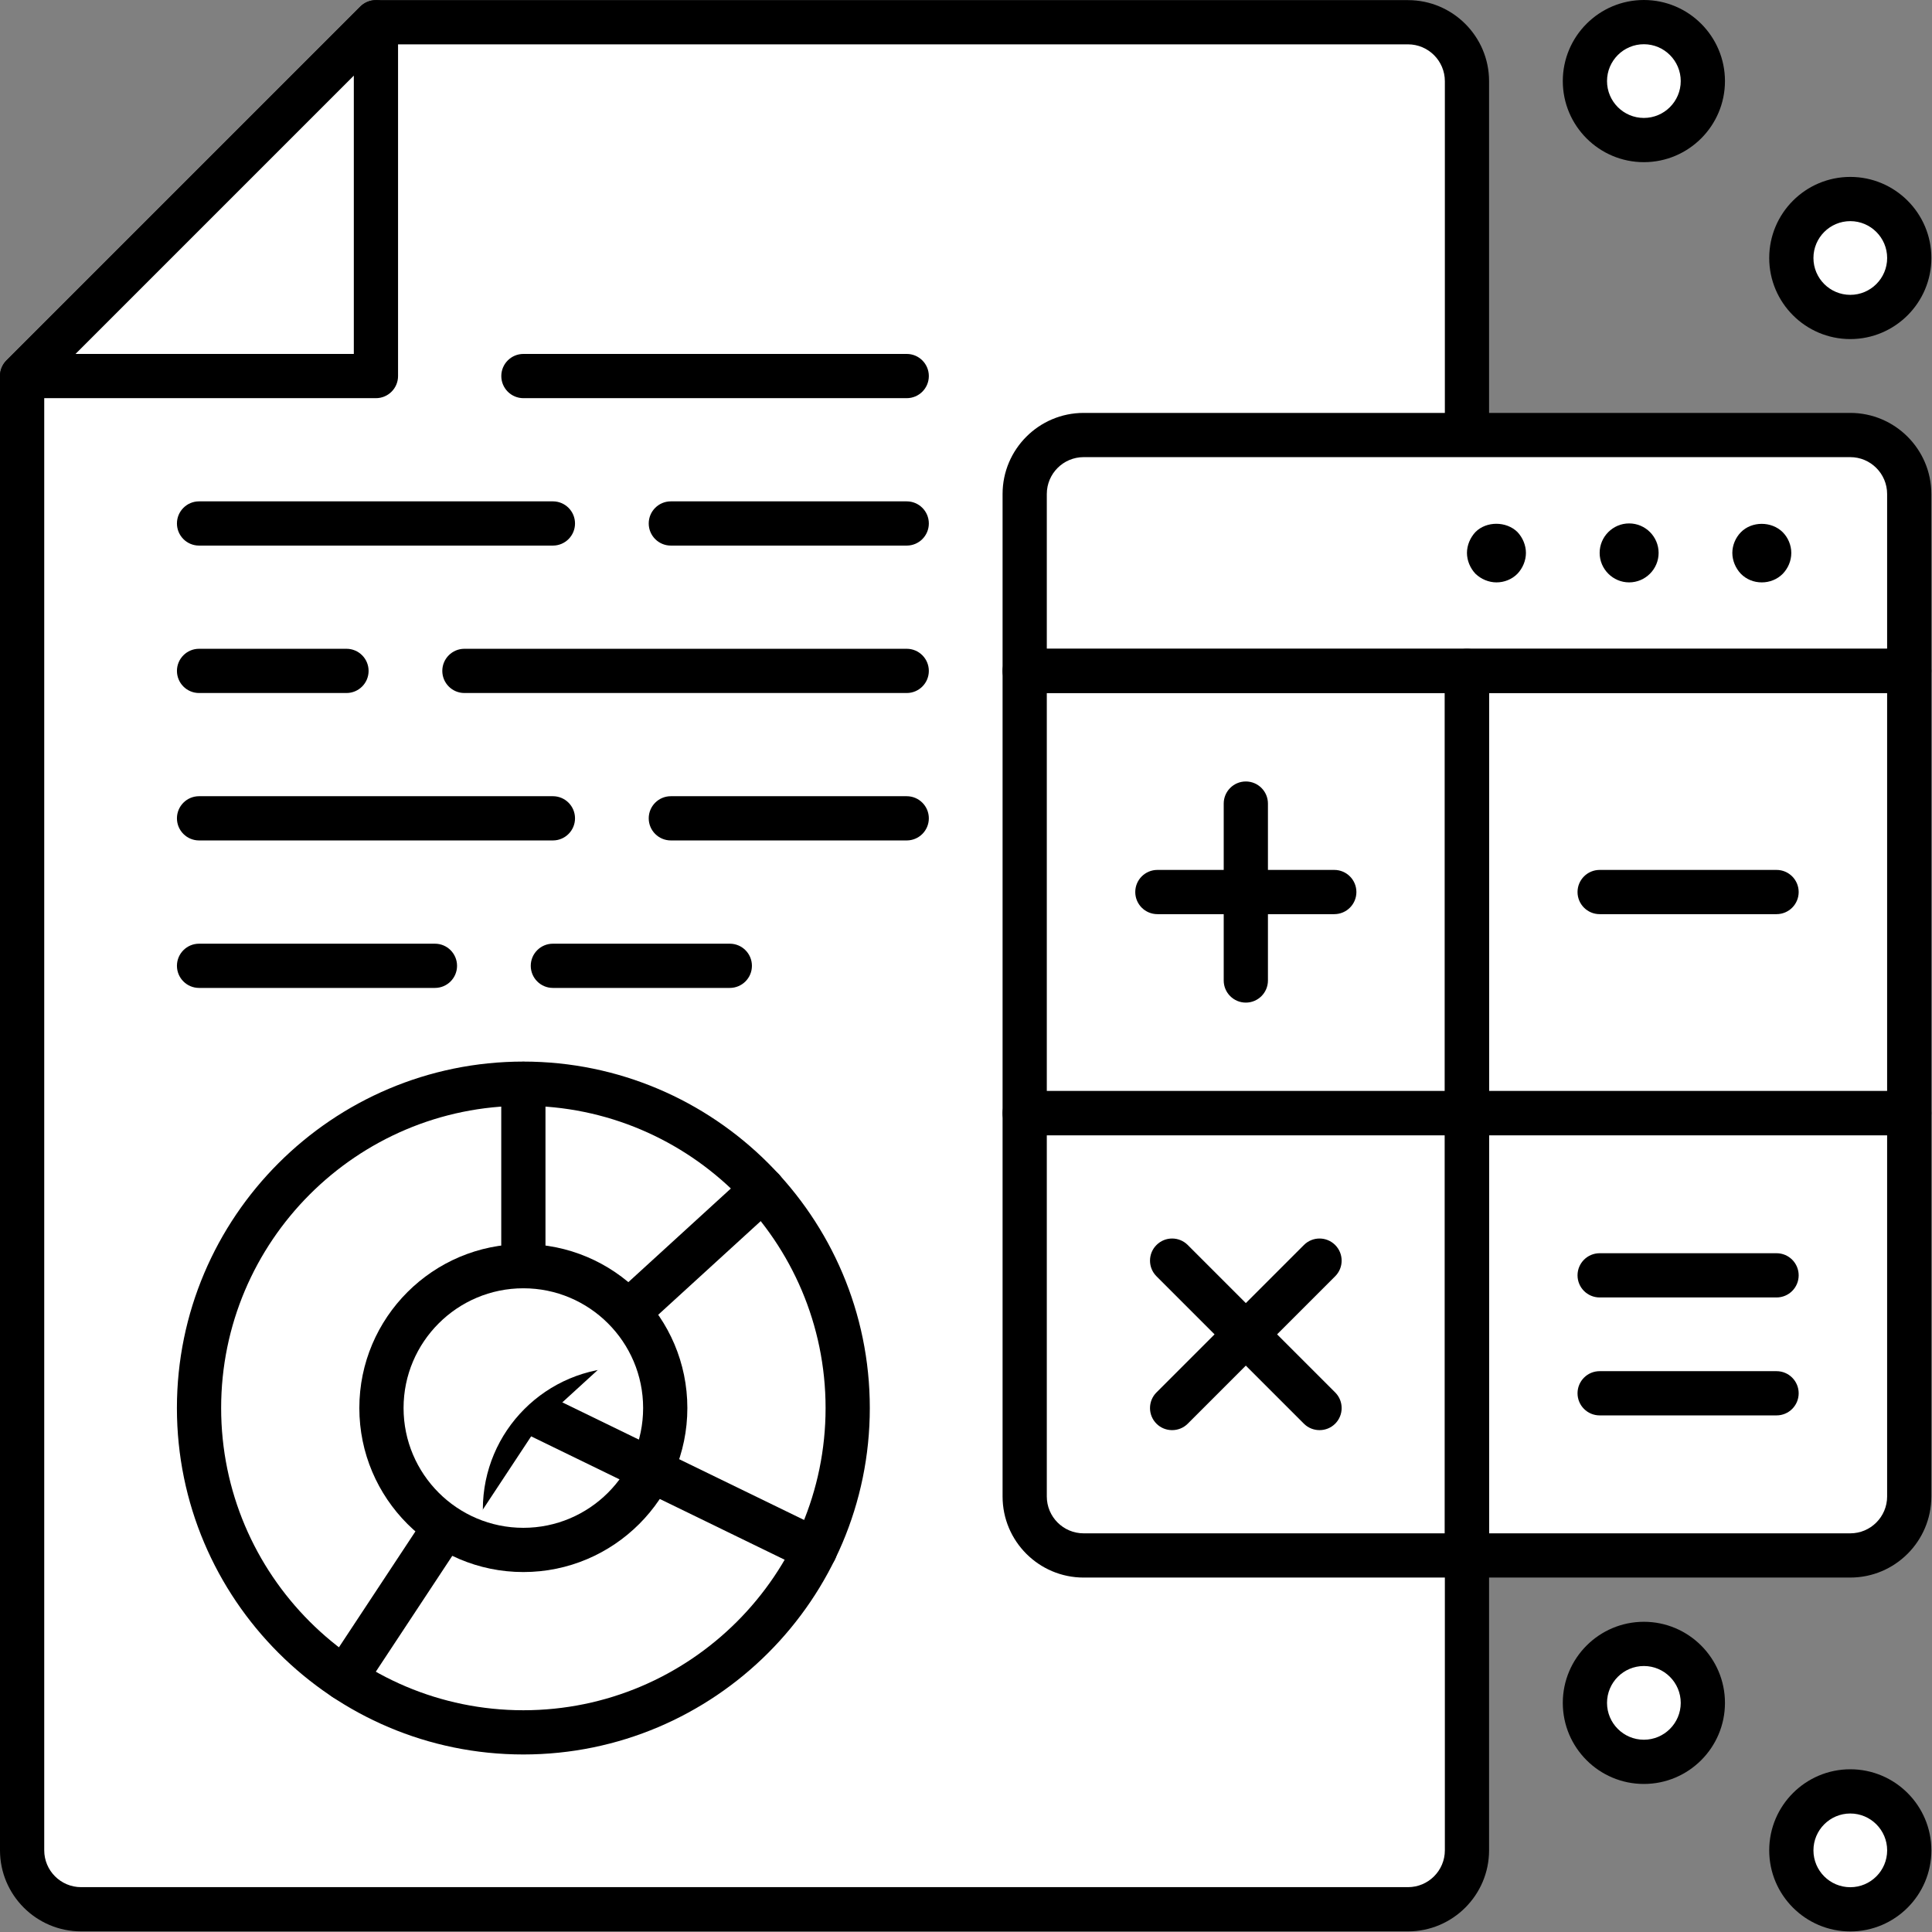 <?xml version="1.0" encoding="UTF-8" standalone="no"?><!DOCTYPE svg PUBLIC "-//W3C//DTD SVG 1.1//EN" "http://www.w3.org/Graphics/SVG/1.1/DTD/svg11.dtd"><svg width="100%" height="100%" viewBox="0 0 2084 2084" version="1.1" xmlns="http://www.w3.org/2000/svg" xmlns:xlink="http://www.w3.org/1999/xlink" xml:space="preserve" xmlns:serif="http://www.serif.com/" style="fill-rule:evenodd;clip-rule:evenodd;stroke-linejoin:round;stroke-miterlimit:2;"><rect x="0" y="0" width="2084" height="2084" fill="#808080" stroke="none"/><rect id="画板1" x="0" y="0" width="2083.33" height="2083.33" style="fill:none;"/><clipPath id="_clip1"><rect id="画板11" serif:id="画板1" x="0" y="0" width="2083.33" height="2083.33"/></clipPath><g clip-path="url(#_clip1)"><g><path d="M87.465,2059.48l1431.31,0c35.112,0 63.609,-28.433 63.609,-63.609l0,-1908.28c0,-35.081 -28.497,-63.609 -63.609,-63.609l-1113.26,-0c-149.069,149.036 -232.62,232.651 -381.656,381.655l0,1590.23c0,35.176 28.464,63.609 63.609,63.609Z" style="fill:#fff;fill-rule:nonzero;"/><path d="M47.71,415.527l-0,1580.34c-0,21.945 17.841,39.756 39.755,39.756l1431.31,-0c21.912,-0 39.756,-17.811 39.756,-39.756l-0,-1908.28c-0,-21.914 -17.844,-39.756 -39.756,-39.756l-1103.37,0l-367.692,367.693Zm1471.06,1667.81l-1431.31,-0c-48.248,-0 -87.462,-39.248 -87.462,-87.463l-0,-1590.23c-0,-6.329 2.512,-12.403 6.996,-16.888l381.656,-381.656c4.453,-4.452 10.527,-6.965 16.857,-6.965l1113.26,0c48.215,0 87.463,39.215 87.463,87.463l-0,1908.28c-0,48.215 -39.248,87.463 -87.463,87.463Z" style="fill-rule:nonzero;"/><path d="M1105.31,723.683l954.14,-0l-0,-190.828c-0,-35.081 -28.497,-63.609 -63.61,-63.609l-826.92,-0c-35.144,-0 -63.61,28.528 -63.61,63.609l0,190.828Z" style="fill:#fff;fill-rule:nonzero;"/><path d="M1168.92,1677.82l413.46,0l0,-477.069l-477.07,-0l0,413.46c0,35.176 28.466,63.609 63.61,63.609Z" style="fill:#fff;fill-rule:nonzero;"/><rect x="1105.31" y="723.683" width="477.07" height="477.07" style="fill:#fff;fill-rule:nonzero;"/><path d="M1582.38,1677.82l413.46,0c35.113,0 63.61,-28.433 63.61,-63.609l-0,-413.46l-477.07,-0l0,477.069Z" style="fill:#fff;fill-rule:nonzero;"/><rect x="1582.38" y="723.683" width="477.07" height="477.07" style="fill:#fff;fill-rule:nonzero;"/><path d="M1129.16,699.829l906.432,0l0,-166.974c0,-21.914 -17.843,-39.756 -39.756,-39.756l-826.92,0c-21.946,0 -39.756,17.842 -39.756,39.756l-0,166.974Zm930.286,47.707l-954.14,0c-13.167,0 -23.853,-10.686 -23.853,-23.853l-0,-190.828c-0,-48.184 39.214,-87.463 87.463,-87.463l826.92,0c48.216,0 87.463,39.279 87.463,87.463l0,190.828c0,13.167 -10.686,23.853 -23.853,23.853Z" style="fill-rule:nonzero;"/><path d="M1129.16,1224.61l-0,389.607c-0,21.945 17.81,39.756 39.756,39.756l389.607,-0l-0,-429.363l-429.363,0Zm453.216,477.07l-413.46,-0c-48.249,-0 -87.463,-39.184 -87.463,-87.463l-0,-413.46c-0,-13.168 10.686,-23.854 23.853,-23.854l477.07,0c13.167,0 23.854,10.686 23.854,23.854l-0,477.069c-0,13.168 -10.687,23.854 -23.854,23.854Z" style="fill-rule:nonzero;"/><path d="M1129.16,1176.9l429.363,0l-0,-429.363l-429.363,0l-0,429.363Zm453.216,47.707l-477.07,0c-13.167,0 -23.853,-10.686 -23.853,-23.853l-0,-477.07c-0,-13.167 10.686,-23.854 23.853,-23.854l477.07,0c13.167,0 23.854,10.687 23.854,23.854l-0,477.07c-0,13.167 -10.687,23.853 -23.854,23.853Z" style="fill-rule:nonzero;"/><path d="M1606.23,1653.97l389.606,-0c21.913,-0 39.756,-17.811 39.756,-39.756l0,-389.607l-429.362,0l-0,429.363Zm389.606,47.707l-413.46,-0c-13.167,-0 -23.853,-10.686 -23.853,-23.854l-0,-477.069c-0,-13.168 10.686,-23.854 23.853,-23.854l477.07,0c13.167,0 23.853,10.686 23.853,23.854l0,413.46c0,48.279 -39.247,87.463 -87.463,87.463Z" style="fill-rule:nonzero;"/><path d="M1606.23,1176.9l429.362,0l0,-429.363l-429.362,0l-0,429.363Zm453.216,47.707l-477.07,0c-13.167,0 -23.853,-10.686 -23.853,-23.853l-0,-477.07c-0,-13.167 10.686,-23.854 23.853,-23.854l477.07,0c13.167,0 23.853,10.687 23.853,23.854l0,477.07c0,13.167 -10.686,23.853 -23.853,23.853Z" style="fill-rule:nonzero;"/><path d="M23.856,405.636l381.656,-381.655l-0,381.655l-381.656,0Z" style="fill:#fff;fill-rule:nonzero;"/><path d="M81.454,381.783l300.204,-0l0,-300.204l-300.204,300.204Zm324.058,47.707l-381.656,-0c-9.669,-0 -18.352,-5.82 -22.04,-14.694c-3.69,-8.969 -1.654,-19.21 5.183,-26.048l381.656,-381.656c6.838,-6.774 17.078,-8.809 25.984,-5.152c8.905,3.657 14.726,12.372 14.726,22.041l0,381.655c0,13.168 -10.686,23.854 -23.853,23.854Z" style="fill-rule:nonzero;"/><path d="M1614.18,628.205c-8.27,0 -16.539,-3.467 -22.582,-9.255c-5.725,-6.011 -9.223,-14.28 -9.223,-22.549c0,-8.238 3.498,-16.507 9.223,-22.582c11.767,-11.767 33.078,-11.767 45.162,0c5.757,6.075 9.224,14.344 9.224,22.582c0,8.269 -3.467,16.538 -9.224,22.549c-6.041,6.107 -14.28,9.255 -22.58,9.255Z" style="fill-rule:nonzero;"/><path d="M1725.5,596.401c-0,-17.493 14.312,-31.805 31.805,-31.805c17.523,0 31.804,14.312 31.804,31.805c0,17.46 -14.281,31.804 -31.804,31.804c-17.493,0 -31.805,-14.344 -31.805,-31.804Z" style="fill-rule:nonzero;"/><path d="M1900.43,628.205c-8.588,0 -16.539,-3.148 -22.582,-9.255c-5.725,-6.011 -9.223,-14.28 -9.223,-22.549c-0,-8.238 3.498,-16.507 9.223,-22.295c11.767,-12.054 33.078,-12.054 45.162,-0c5.757,5.788 9.224,14.057 9.224,22.295c0,8.587 -3.467,16.538 -9.224,22.549c-6.041,6.107 -14.28,9.255 -22.58,9.255Z" style="fill-rule:nonzero;"/><path d="M1439.26,986.071l-190.828,0c-13.167,0 -23.853,-10.686 -23.853,-23.853c-0,-13.167 10.686,-23.854 23.853,-23.854l190.828,0c13.167,0 23.854,10.687 23.854,23.854c-0,13.167 -10.687,23.853 -23.854,23.853Z" style="fill-rule:nonzero;"/><path d="M1916.33,986.071l-190.828,0c-13.167,0 -23.854,-10.686 -23.854,-23.853c0,-13.167 10.687,-23.854 23.854,-23.854l190.828,0c13.167,0 23.853,10.687 23.853,23.854c0,13.167 -10.686,23.853 -23.853,23.853Z" style="fill-rule:nonzero;"/><path d="M1916.33,1526.75l-190.828,0c-13.167,0 -23.854,-10.686 -23.854,-23.853c0,-13.167 10.687,-23.854 23.854,-23.854l190.828,0c13.167,0 23.853,10.687 23.853,23.854c0,13.167 -10.686,23.853 -23.853,23.853Z" style="fill-rule:nonzero;"/><path d="M1916.33,1399.53l-190.828,-0c-13.167,-0 -23.854,-10.687 -23.854,-23.854c0,-13.167 10.687,-23.853 23.854,-23.853l190.828,-0c13.167,-0 23.853,10.686 23.853,23.853c0,13.167 -10.686,23.854 -23.853,23.854Z" style="fill-rule:nonzero;"/><path d="M1343.84,1081.49c-13.167,0 -23.853,-10.686 -23.853,-23.853l-0,-190.828c-0,-13.167 10.686,-23.854 23.853,-23.854c13.167,0 23.854,10.687 23.854,23.854l-0,190.828c-0,13.167 -10.687,23.853 -23.854,23.853Z" style="fill-rule:nonzero;"/><path d="M1423.36,1542.65c-6.107,-0 -12.214,-2.291 -16.858,-6.934l-159.023,-159.023c-9.318,-9.319 -9.318,-24.426 0,-33.745c9.32,-9.319 24.395,-9.319 33.713,-0l159.023,159.023c9.32,9.319 9.32,24.426 0,33.745c-4.643,4.643 -10.748,6.934 -16.855,6.934Z" style="fill-rule:nonzero;"/><path d="M1264.33,1542.65c-6.107,-0 -12.214,-2.291 -16.858,-6.934c-9.318,-9.319 -9.318,-24.426 0,-33.745l159.023,-159.023c9.32,-9.319 24.396,-9.319 33.713,-0c9.32,9.319 9.32,24.426 0,33.745l-159.023,159.023c-4.643,4.643 -10.748,6.934 -16.855,6.934Z" style="fill-rule:nonzero;"/><path d="M564.535,1868.65c-193.213,0 -349.851,-156.638 -349.851,-349.851c0,-193.181 156.638,-349.851 349.851,-349.851c193.214,-0 349.851,156.67 349.851,349.851c0,193.213 -156.637,349.851 -349.851,349.851Z" style="fill:#fff;fill-rule:nonzero;"/><path d="M564.535,1542.65c-3.277,-0 -6.52,-0.669 -9.638,-2.036c-8.619,-3.785 -14.215,-12.372 -14.215,-21.818l-0,-349.66c-0,-13.167 10.686,-23.854 23.853,-23.854c13.167,0 23.854,10.687 23.854,23.854l-0,295.56l218.243,-199.383c9.7,-8.905 24.84,-8.206 33.713,1.495c8.873,9.732 8.205,24.839 -1.528,33.713l-258.189,235.863c-4.484,4.103 -10.242,6.266 -16.093,6.266Z" style="fill-rule:nonzero;"/><path d="M371.861,1834.49c-4.484,-0 -9.063,-1.241 -13.103,-3.912c-10.972,-7.251 -14.025,-22.041 -6.775,-33.045l192.641,-291.903c6.585,-9.987 19.56,-13.517 30.343,-8.301l314.644,153.044c11.829,5.788 16.76,20.068 11.002,31.932c-5.724,11.799 -20.035,16.761 -31.899,11.004l-295.783,-143.948l-181.128,274.443c-4.579,6.965 -12.181,10.686 -19.942,10.686Z" style="fill-rule:nonzero;"/><path d="M564.535,1192.8c-179.761,0 -325.997,146.238 -325.997,325.998c-0,179.792 146.236,325.998 325.997,325.998c179.759,-0 325.998,-146.206 325.998,-325.998c-0,-179.76 -146.239,-325.998 -325.998,-325.998Zm0,699.703c-206.062,-0 -373.704,-167.643 -373.704,-373.705c-0,-206.031 167.642,-373.705 373.704,-373.705c206.03,0 373.705,167.674 373.705,373.705c-0,206.062 -167.675,373.705 -373.705,373.705Z" style="fill-rule:nonzero;"/><path d="M673.879,1475.07c13.358,-0 26.27,1.939 38.611,5.12c-17.143,-65.804 -76.777,-114.401 -147.955,-114.401c-84.506,-0 -153.075,68.475 -153.075,153.012c-0,71.211 48.66,130.844 114.465,147.987c-3.213,-12.372 -5.09,-25.284 -5.09,-38.643c-0,-84.536 68.507,-153.075 153.044,-153.075Z" style="fill:#fff;fill-rule:nonzero;"/><path d="M564.535,1389.64c-71.242,0 -129.222,57.917 -129.222,129.159c0,71.274 57.98,129.222 129.222,129.222c71.242,0 129.191,-57.948 129.191,-129.222c0,-71.242 -57.949,-129.159 -129.191,-129.159Zm0,306.088c-97.545,0 -176.929,-79.384 -176.929,-176.929c0,-97.577 79.384,-176.866 176.929,-176.866c97.544,0 176.898,79.289 176.898,176.866c0,97.545 -79.354,176.929 -176.898,176.929Z" style="fill-rule:nonzero;"/><path d="M978.058,588.513l-254.437,0c-13.168,0 -23.854,-10.686 -23.854,-23.853c0,-13.168 10.686,-23.854 23.854,-23.854l254.437,0c13.167,0 23.853,10.686 23.853,23.854c0,13.167 -10.686,23.853 -23.853,23.853Z" style="fill-rule:nonzero;"/><path d="M596.402,588.513l-381.687,0c-13.167,0 -23.853,-10.686 -23.853,-23.853c-0,-13.168 10.686,-23.854 23.853,-23.854l381.687,0c13.167,0 23.853,10.686 23.853,23.854c0,13.167 -10.686,23.853 -23.853,23.853Z" style="fill-rule:nonzero;"/><path d="M978.058,429.49l-413.461,-0c-13.167,-0 -23.853,-10.686 -23.853,-23.854c-0,-13.167 10.686,-23.853 23.853,-23.853l413.461,-0c13.167,-0 23.853,10.686 23.853,23.853c0,13.168 -10.686,23.854 -23.853,23.854Z" style="fill-rule:nonzero;"/><path d="M978.058,747.536l-477.101,0c-13.167,0 -23.854,-10.686 -23.854,-23.853c0,-13.167 10.687,-23.854 23.854,-23.854l477.101,0c13.167,0 23.853,10.687 23.853,23.854c0,13.167 -10.686,23.853 -23.853,23.853Z" style="fill-rule:nonzero;"/><path d="M373.738,747.536l-159.023,0c-13.167,0 -23.853,-10.686 -23.853,-23.853c-0,-13.167 10.686,-23.854 23.853,-23.854l159.023,0c13.168,0 23.854,10.687 23.854,23.854c-0,13.167 -10.686,23.853 -23.854,23.853Z" style="fill-rule:nonzero;"/><path d="M978.058,906.56l-254.437,-0c-13.168,-0 -23.854,-10.687 -23.854,-23.854c0,-13.167 10.686,-23.853 23.854,-23.853l254.437,-0c13.167,-0 23.853,10.686 23.853,23.853c0,13.167 -10.686,23.854 -23.853,23.854Z" style="fill-rule:nonzero;"/><path d="M596.402,906.56l-381.687,-0c-13.167,-0 -23.853,-10.687 -23.853,-23.854c-0,-13.167 10.686,-23.853 23.853,-23.853l381.687,-0c13.167,-0 23.853,10.686 23.853,23.853c0,13.167 -10.686,23.854 -23.853,23.854Z" style="fill-rule:nonzero;"/><path d="M787.23,1065.65l-190.859,0c-13.167,0 -23.854,-10.686 -23.854,-23.853c0,-13.167 10.687,-23.854 23.854,-23.854l190.859,0c13.167,0 23.853,10.687 23.853,23.854c0,13.167 -10.686,23.853 -23.853,23.853Z" style="fill-rule:nonzero;"/><path d="M469.152,1065.65l-254.437,0c-13.167,0 -23.853,-10.686 -23.853,-23.853c-0,-13.167 10.686,-23.854 23.853,-23.854l254.437,0c13.167,0 23.854,10.687 23.854,23.854c-0,13.167 -10.687,23.853 -23.854,23.853Z" style="fill-rule:nonzero;"/><path d="M1709.6,1836.85c-0,35.176 28.465,63.609 63.609,63.609c35.112,-0 63.609,-28.433 63.609,-63.609c0,-35.081 -28.497,-63.61 -63.609,-63.61c-35.144,0 -63.609,28.529 -63.609,63.61Z" style="fill:#fff;fill-rule:nonzero;"/><path d="M1773.21,1797.09c-21.945,-0 -39.756,17.842 -39.756,39.756c0,21.945 17.811,39.755 39.756,39.755c21.912,0 39.756,-17.81 39.756,-39.755c-0,-21.914 -17.844,-39.756 -39.756,-39.756Zm-0,127.218c-48.249,0 -87.463,-39.183 -87.463,-87.462c0,-48.184 39.214,-87.463 87.463,-87.463c48.216,-0 87.463,39.279 87.463,87.463c-0,48.279 -39.247,87.462 -87.463,87.462Z" style="fill-rule:nonzero;"/><path d="M1932.26,1995.93c0,35.113 28.466,63.61 63.61,63.61c35.112,-0 63.609,-28.497 63.609,-63.61c-0,-35.144 -28.497,-63.609 -63.609,-63.609c-35.144,0 -63.61,28.465 -63.61,63.609Z" style="fill:#fff;fill-rule:nonzero;"/><path d="M1995.87,1956.18c-21.946,-0 -39.756,17.842 -39.756,39.755c-0,21.946 17.81,39.756 39.756,39.756c21.914,0 39.755,-17.81 39.755,-39.756c0,-21.913 -17.841,-39.755 -39.755,-39.755Zm-0,127.218c-48.247,0 -87.463,-39.247 -87.463,-87.463c-0,-48.247 39.216,-87.462 87.463,-87.462c48.215,-0 87.462,39.215 87.462,87.462c0,48.216 -39.247,87.463 -87.462,87.463Z" style="fill-rule:nonzero;"/><path d="M1932.26,278.291c0,35.175 28.466,63.609 63.61,63.609c35.112,-0 63.609,-28.434 63.609,-63.609c-0,-35.145 -28.497,-63.61 -63.609,-63.61c-35.144,0 -63.61,28.465 -63.61,63.61Z" style="fill:#fff;fill-rule:nonzero;"/><path d="M1995.87,238.535c-21.946,-0 -39.756,17.842 -39.756,39.756c-0,21.944 17.81,39.755 39.756,39.755c21.914,0 39.755,-17.811 39.755,-39.755c0,-21.914 -17.841,-39.756 -39.755,-39.756Zm-0,127.218c-48.247,0 -87.463,-39.247 -87.463,-87.462c-0,-48.248 39.216,-87.463 87.463,-87.463c48.215,-0 87.462,39.215 87.462,87.463c0,48.215 -39.247,87.462 -87.462,87.462Z" style="fill-rule:nonzero;"/><path d="M1709.6,87.463c-0,35.112 28.465,63.609 63.609,63.609c35.112,0 63.609,-28.497 63.609,-63.609c0,-35.145 -28.497,-63.61 -63.609,-63.61c-35.144,0 -63.609,28.465 -63.609,63.61Z" style="fill:#fff;fill-rule:nonzero;"/><path d="M1773.21,47.707c-21.945,-0 -39.756,17.842 -39.756,39.756c0,21.945 17.811,39.756 39.756,39.756c21.912,-0 39.756,-17.811 39.756,-39.756c-0,-21.914 -17.844,-39.756 -39.756,-39.756Zm-0,127.219c-48.249,-0 -87.463,-39.248 -87.463,-87.463c0,-48.248 39.214,-87.463 87.463,-87.463c48.216,0 87.463,39.215 87.463,87.463c-0,48.215 -39.247,87.463 -87.463,87.463Z" style="fill-rule:nonzero;"/></g></g></svg>